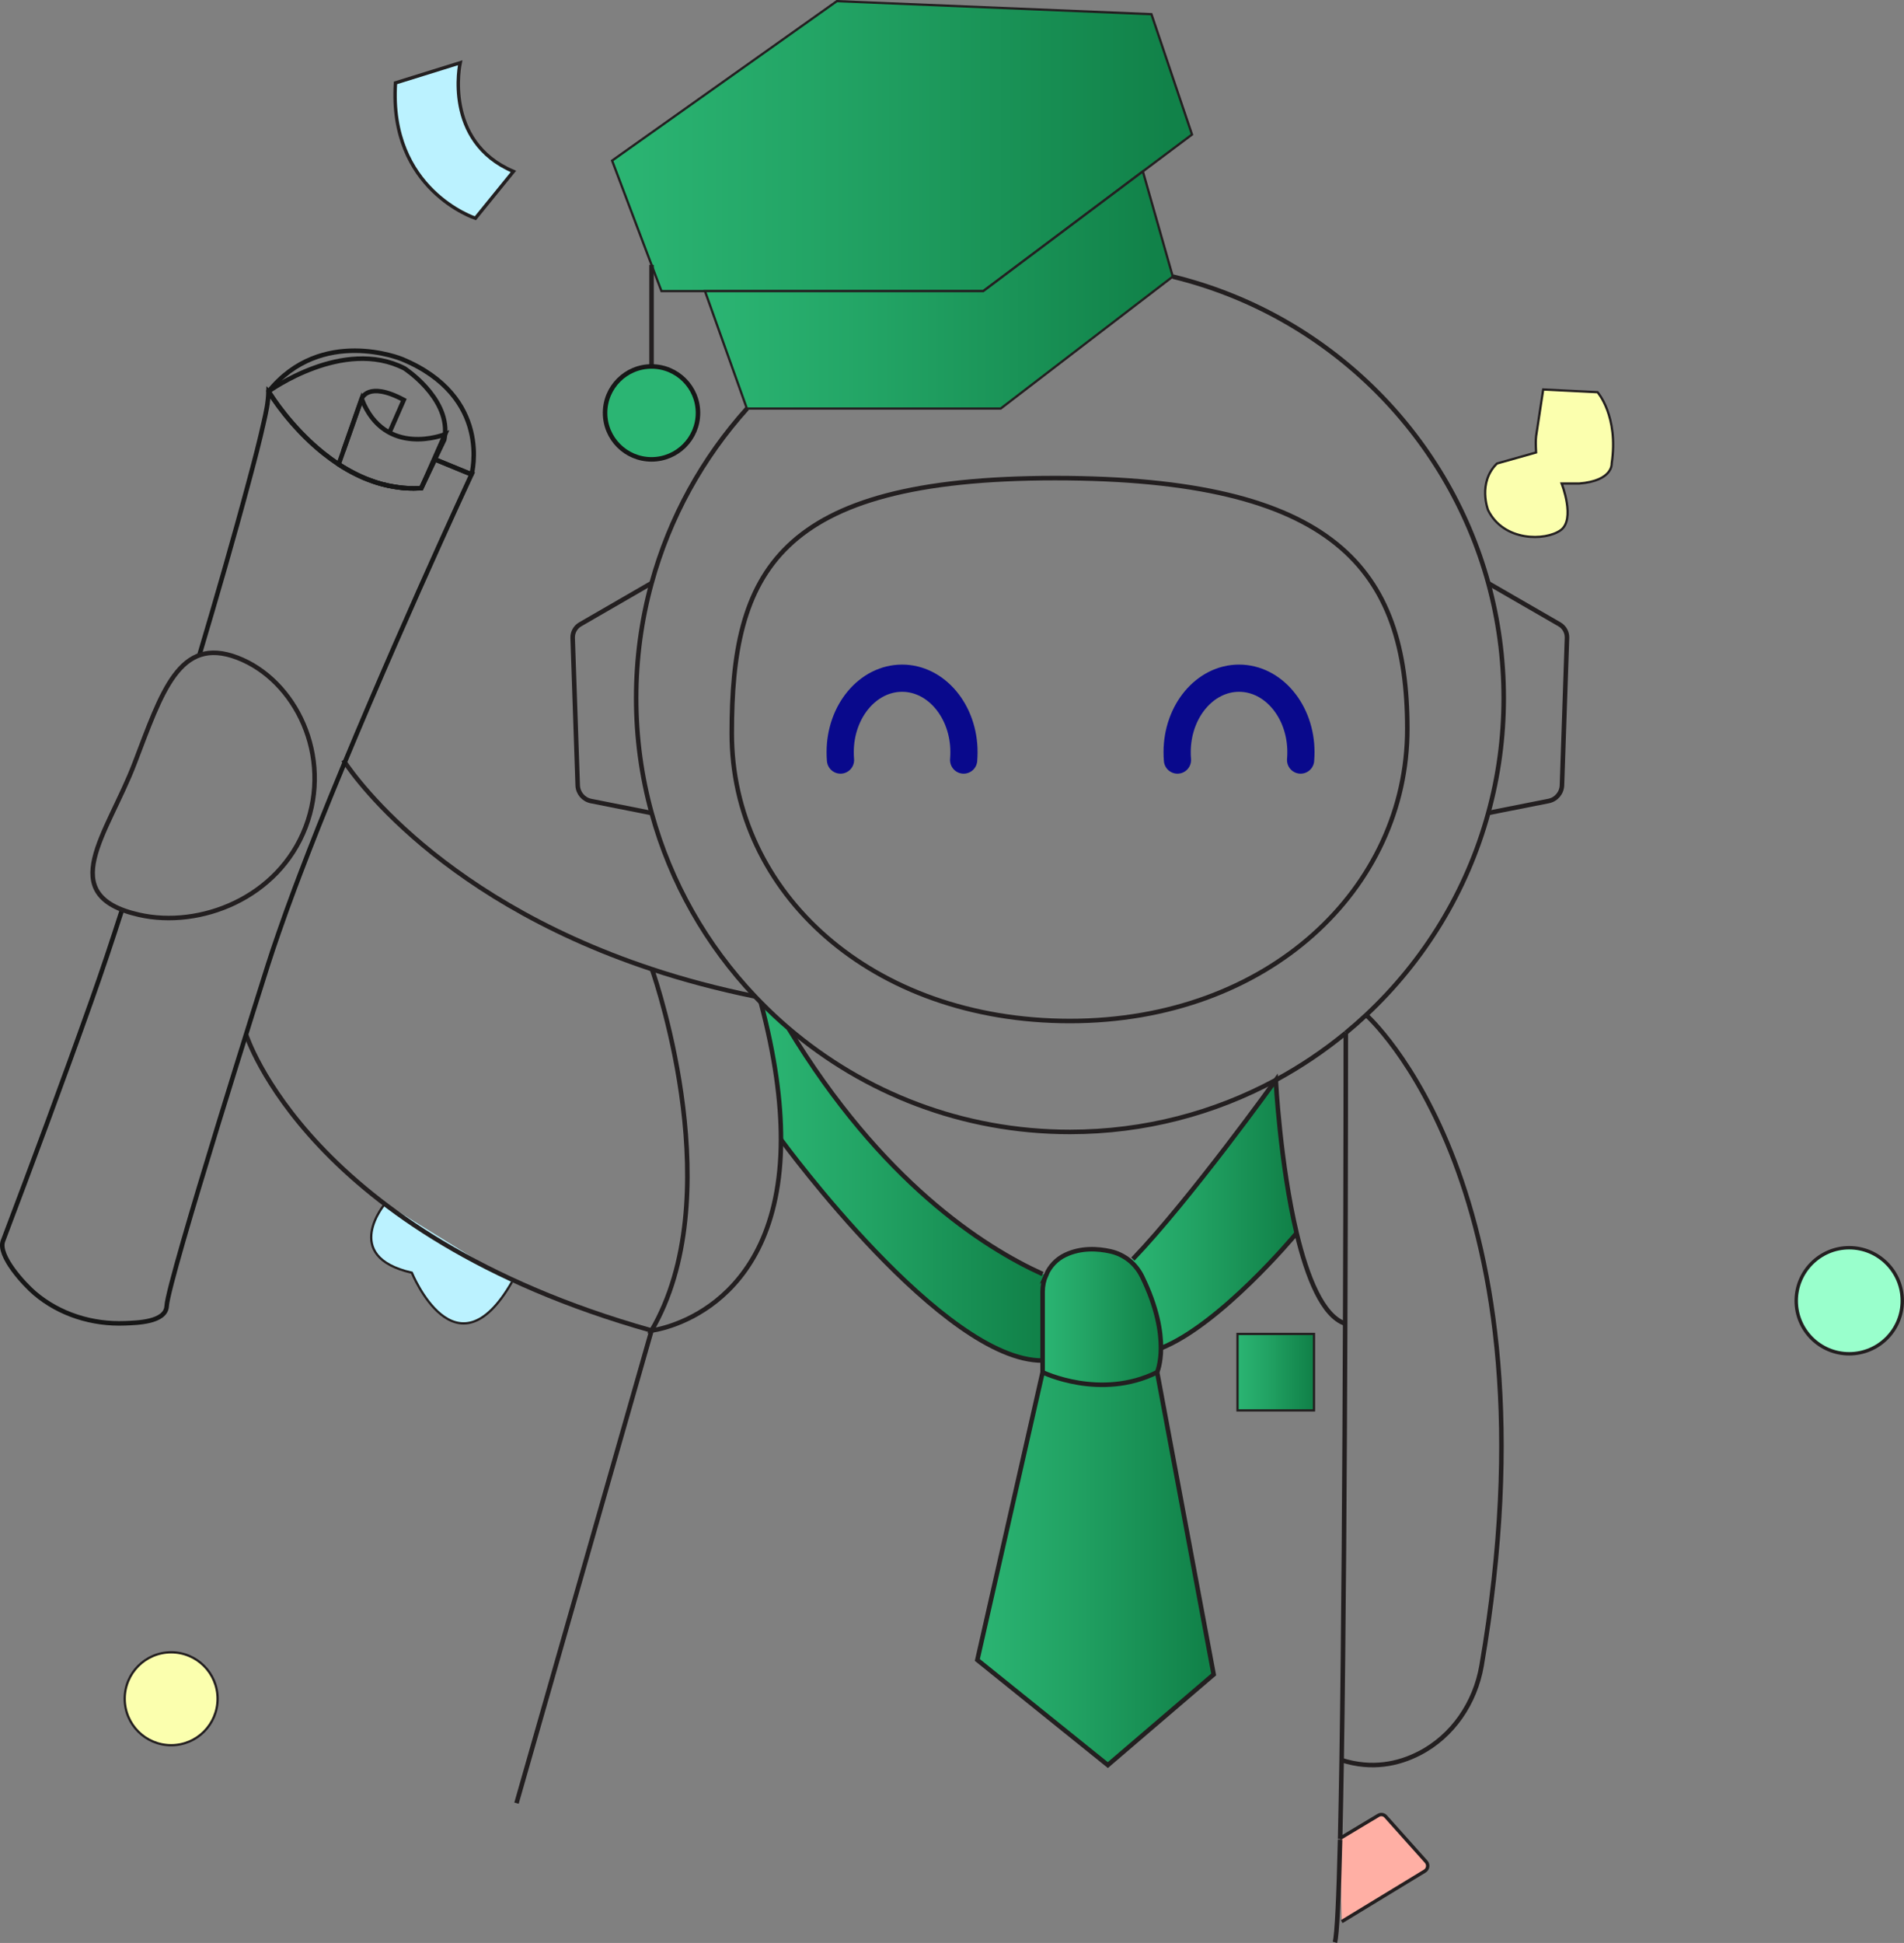 <?xml version="1.0" encoding="UTF-8"?>
<svg id="Layer_1" xmlns="http://www.w3.org/2000/svg" xmlns:xlink="http://www.w3.org/1999/xlink"
  viewBox="0 0 420.06 428.62">
  <rect x="0" y="0" width="420.06" height="428.62" fill="#808080" stroke="none"/>
  <defs>
    <linearGradient id="student-male-light" x1="135.04" y1="32.23" x2="262.98" y2="32.23"
      gradientUnits="userSpaceOnUse">
      <stop offset="0" stop-color="#2bb573" />
      <stop offset=".38" stop-color="#22a364" />
      <stop offset=".96" stop-color="#118249" />
    </linearGradient>
    <linearGradient id="student-male-light-2" x1="155.53" y1="63.97" x2="258.74" y2="63.97"
      xlink:href="#student-male-light" />
    <linearGradient id="student-male-light-3" x1="273.02" y1="302.71" x2="289.89" y2="302.71"
      xlink:href="#student-male-light" />
    <linearGradient id="student-male-light-4" x1="249.12" y1="267.85" x2="286.05" y2="267.85"
      xlink:href="#student-male-light" />
    <linearGradient id="student-male-light-5" x1="215.62" y1="346.04" x2="267.76" y2="346.04"
      xlink:href="#student-male-light" />
    <linearGradient id="student-male-light-6" x1="230.02" y1="290.52" x2="256.14" y2="290.52"
      xlink:href="#student-male-light" />
    <linearGradient id="student-male-light-7" x1="167.85" y1="260.65" x2="230.79" y2="260.65"
      xlink:href="#student-male-light" />
  </defs>
  <path d="M84.99,265.47s-9.96,11.69,5.87,15.29c0,0,9.64,23.75,22.09,2.04"
    style="fill: #bbf2ff; stroke: #231f20; stroke-miterlimit: 10; stroke-width: .5px;" />
  <polygon
    points="184.63 .25 135.04 35.43 145.93 64.22 216.93 64.22 252.14 37.81 262.98 29.68 254.03 3.13 184.63 .25"
    style="fill: url(#student-male-light); stroke: #231f20; stroke-miterlimit: 10; stroke-width: .5px;" />
  <polygon
    points="155.53 64.22 164.78 90.13 220.77 90.13 258.74 61.01 252.14 37.81 216.93 64.22 155.53 64.22"
    style="fill: url(#student-male-light-2); stroke: #231f20; stroke-miterlimit: 10; stroke-width: .5px;" />
  <line x1="143.74" y1="58.43" x2="143.74" y2="80.85"
    style="fill: none; stroke: #231f20; stroke-miterlimit: 10;" />
  <circle cx="143.74" cy="91.09" r="10.25"
    style="fill: #2bb573; stroke: #171717; stroke-miterlimit: 10;" />
  <circle cx="37.76" cy="374.75" r="10.25"
    style="fill: #fbffae; stroke: #231f20; stroke-miterlimit: 10; stroke-width: .5px;" />
  <path d="M101.52,13.85s-3.84,17.35,11.75,23.97l-8.39,10.33s-19.19-6.24-17.63-29.86l14.27-4.44Z"
    style="fill: #bbf2ff; stroke: #231f20; stroke-miterlimit: 10; stroke-width: .75px;" />
  <path
    d="M339,95.53l1.46-9.61,11.99.6s4.68,5.28,3.12,15.71c0,0,.36,3.84-7.2,4.44h-3.84s3.12,7.92-.24,10.31-12.55,2.52-15.99-4.44c0,0-2.36-6.06,1.96-10.29l8.63-2.43-.06-1.44c-.04-.96.01-1.92.16-2.86Z"
    style="fill: #fbffae; stroke: #231f20; stroke-miterlimit: 10; stroke-width: .5px;" />
  <g>
    <g>
      <path
        d="M407.98,275.26c6.46,0,11.71,5.24,11.71,11.71s-5.24,11.69-11.71,11.69-11.69-5.24-11.69-11.69,5.24-11.71,11.69-11.71Z"
        style="fill: #9fc;" />
      <path
        d="M314.63,410.71c.56.63.42,1.62-.31,2.06l-18.33,11.15-.34-18.11v-.14c0-.05.01-.1.01-.15l8.46-5.07c.51-.3,1.17-.2,1.57.24l8.95,10.01Z"
        style="fill: #ffafa4;" />
      <path d="M295.66,405.53c0,.05-.01.1-.01.15v-.15h.01Z" style="fill: #ffafa4;" />
      <rect x="273.02" y="294.27" width="16.87" height="16.87"
        style="fill: url(#student-male-light-3);" />
      <path
        d="M281.45,238.27s.96,18.43,4.6,33.76c-.52.63-16.83,20.14-29.92,25.39.02-3.58-.78-8.91-4.19-15.88-.68-1.38-1.65-2.59-2.83-3.54l.82-.26c12.68-13.23,31.52-39.48,31.52-39.48Z"
        style="fill: url(#student-male-light-4);" />
      <path d="M255.29,302.71l12.47,66.68-23.35,19.99-28.79-23.19,14.4-63.49s12.79,6.23,25.26,0Z"
        style="fill: url(#student-male-light-5);" />
      <path
        d="M256.14,297.42c-.03,3.47-.85,5.28-.85,5.28-12.47,6.23-25.26,0-25.26,0v-17.77c0-1.29.27-2.55.77-3.69.83-1.92,2.31-3.51,4.25-4.43,3.45-1.64,7.16-1.42,10-.78,1.5.34,2.89,1.02,4.08,1.96,1.18.95,2.15,2.15,2.83,3.54,3.41,6.97,4.21,12.3,4.19,15.88Z"
        style="fill: url(#student-male-light-6);" />
      <path
        d="M230.01,281.05l.78.2c-.5,1.14-.77,2.4-.77,3.69v15.2c-21.86.16-57.04-47.82-57.72-48.75.01-8.34-1.28-18.31-4.45-30.24,1.95,1.99,3.99,3.89,6.11,5.7,20.47,33.83,42.96,48.27,56.04,54.2Z"
        style="fill: url(#student-male-light-7);" />
    </g>
    <g>
      <path
        d="M295.65,405.53h.01l8.46-5.07c.51-.3,1.17-.2,1.57.24l8.95,10.01c.56.63.42,1.62-.31,2.06l-18.33,11.15"
        style="fill: none; stroke: #231f20; stroke-miterlimit: 10; stroke-width: .75px;" />
      <path
        d="M296.91,227.86c-4.78,3.94-9.96,7.43-15.45,10.4-13.52,7.31-28.98,11.45-45.42,11.45-23.69,0-45.35-8.61-62.06-22.86-2.12-1.81-4.16-3.71-6.11-5.7-.45-.45-.88-.89-1.31-1.35-10.65-11.24-18.6-25.07-22.8-40.44-2.23-8.08-3.41-16.58-3.41-25.37s1.18-17.28,3.4-25.35c3.97-14.51,11.29-27.65,21.07-38.52"
        style="fill: none; stroke: #231f20; stroke-miterlimit: 10;" />
      <path
        d="M258.75,61.02c33.74,8.21,60.48,34.3,69.61,67.65,2.2,8.06,3.39,16.55,3.39,25.32s-1.18,17.29-3.41,25.36c-4.73,17.31-14.2,32.65-26.94,44.56-1.46,1.36-2.95,2.67-4.49,3.94"
        style="fill: none; stroke: #231f20; stroke-miterlimit: 10;" />
      <path
        d="M310.48,160.8c0,35.23-30.72,64.44-74.44,64.44s-74.6-28.25-74.6-63.48,9.6-56.29,71.32-56.29,77.72,20.1,77.72,55.33Z"
        style="fill: none; stroke: #231f20; stroke-miterlimit: 10;" />
      <path
        d="M143.74,128.64h-.01l-15.74,9.1c-1.05.61-1.69,1.76-1.65,2.98l1.11,32.54c.06,1.69,1.28,3.12,2.93,3.45l13.37,2.65"
        style="fill: none; stroke: #231f20; stroke-miterlimit: 10;" />
      <path
        d="M328.31,128.64l.05.03,15.7,9.06c1.05.61,1.69,1.76,1.65,2.98l-1.11,32.54c-.06,1.69-1.28,3.12-2.93,3.45l-13.33,2.64h-.03"
        style="fill: none; stroke: #231f20; stroke-miterlimit: 10;" />
      <path d="M295.65,405.82c-.3,12.65-.68,21.12-1.15,22.66"
        style="fill: none; stroke: #231f20; stroke-miterlimit: 10;" />
      <path
        d="M296.91,227.85h0c0,.73,0,29.01-.14,64.15-.12,31.58-.34,68.7-.78,96.29-.11,6.31-.21,12.11-.33,17.23,0,.05-.01.1-.01.15"
        style="fill: none; stroke: #231f20; stroke-miterlimit: 10;" />
      <path d="M75.75,167.67s18.35,29.69,68.09,46.14c6.94,2.3,14.51,4.33,22.71,6,.01.01.02.01.03.01"
        style="fill: none; stroke: #231f20; stroke-miterlimit: 10;" />
      <rect x="273.02" y="294.27" width="16.87" height="16.87"
        style="fill: none; stroke: #231f20; stroke-miterlimit: 10; stroke-width: .5px;" />
      <path
        d="M419.68,286.96c0,6.45-5.24,11.69-11.71,11.69s-11.69-5.24-11.69-11.69,5.24-11.71,11.69-11.71,11.71,5.24,11.71,11.71Z"
        style="fill: none; stroke: #231f20; stroke-miterlimit: 10; stroke-width: .75px;" />
      <path d="M54.29,228.21s13.71,43.97,89.45,65.31l-29.79,104.26"
        style="fill: none; stroke: #231f20; stroke-miterlimit: 10;" />
      <path
        d="M143.74,213.53s.03.1.1.28c1.37,3.97,16.93,50.57-.1,79.71,0,0,28.49-3.31,28.56-42.12.01-8.34-1.28-18.31-4.45-30.24"
        style="fill: none; stroke: #231f20; stroke-miterlimit: 10;" />
      <path d="M173.97,226.85c20.47,33.83,42.96,48.27,56.04,54.2"
        style="fill: none; stroke: #231f20; stroke-miterlimit: 10;" />
      <path
        d="M249.94,277.75c12.68-13.23,31.52-39.48,31.52-39.48,0,0,.96,18.43,4.6,33.76,2.33,9.77,5.75,18.29,10.71,19.97h.01"
        style="fill: none; stroke: #231f20; stroke-miterlimit: 10;" />
      <path
        d="M301.4,223.91s43.52,38.28,25.46,143.57c-1.41,8.18-6.35,15.52-13.74,19.31-4.63,2.38-10.44,3.62-17.13,1.5"
        style="fill: none; stroke: #231f20; stroke-miterlimit: 10;" />
      <path
        d="M212.6,167.67c.05-.58.07-1.16.07-1.75,0-9.01-6.11-16.31-13.65-16.31s-13.66,7.3-13.66,16.31c0,.59.02,1.17.07,1.75"
        style="fill: none; stroke: #09098c; stroke-linecap: round; stroke-miterlimit: 10; stroke-width: 6px;" />
      <path
        d="M286.94,167.67c.05-.58.07-1.16.07-1.75,0-9.01-6.11-16.31-13.65-16.31s-13.66,7.3-13.66,16.31c0,.59.02,1.17.07,1.75"
        style="fill: none; stroke: #09098c; stroke-linecap: round; stroke-miterlimit: 10; stroke-width: 6px;" />
      <path d="M230.02,300.14c-21.86.16-57.04-47.82-57.72-48.75h-.01"
        style="fill: none; stroke: #231f20; stroke-miterlimit: 10;" />
      <path d="M256.14,297.42c13.09-5.25,29.4-24.76,29.92-25.39h.01"
        style="fill: none; stroke: #231f20; stroke-miterlimit: 10;" />
      <path
        d="M230.79,281.26c-.5,1.14-.77,2.4-.77,3.69v17.77s12.79,6.23,25.26,0c0,0,.82-1.81.85-5.28.02-3.58-.78-8.91-4.19-15.88-.68-1.38-1.65-2.59-2.83-3.54-1.19-.94-2.58-1.62-4.08-1.96-2.84-.64-6.55-.86-10,.78-1.94.92-3.42,2.51-4.25,4.43Z"
        style="fill: none; stroke: #231f20; stroke-miterlimit: 10;" />
      <polyline points="230.02 302.71 215.62 366.19 244.41 389.38 267.76 369.39 255.29 302.71"
        style="fill: none; stroke: #231f20; stroke-miterlimit: 10;" />
    </g>
  </g>
  <g>
    <line x1="77.71" y1="93.89" x2="77.7" y2="93.89"
      style="fill: none; stroke: #171717; stroke-miterlimit: 10;" />
    <path
      d="M59.26,86.37s-.02-.02-.02-.02c-.09,2.64-.56,4.61-1.01,6.62-.96,4.33-2.09,8.63-3.24,12.91-3.46,12.95-7.19,25.82-11.01,38.66"
      style="fill: none; stroke: #171717; stroke-miterlimit: 10;" />
    <path
      d="M26.93,200.68c-2.17,6.76-4.41,13.5-6.79,20.18-6.28,17.7-12.83,35.32-19.48,52.89-1.23,3.28,4.82,9.7,6.99,11.54,5.52,4.7,12.75,6.92,19.94,6.63,2.53-.11,8.98-.19,9.18-3.79.33-5.91,22.29-75.13,22.29-75.13.73-2.27,1.52-4.68,2.41-7.2,1.08-3.14,2.29-6.48,3.58-9.93.39-1.04.8-2.11,1.2-3.17,1.27-3.34,2.61-6.77,3.99-10.25,14.32-35.94,33.79-77.8,33.79-77.8h-.02l-8.05-3.31h-.02l-.17-.08h0"
      style="fill: none; stroke: #171717; stroke-miterlimit: 10;" />
    <path
      d="M104.03,104.64h-.01s-.01.01-.01.01l-8.05-3.31-3.02,6.35c-.58.03-1.14.05-1.7.05-.34,0-.68-.01-1.01-.02-.18-.01-.36-.01-.54-.03-.45-.02-.88-.05-1.31-.11-.4-.04-.8-.1-1.2-.17-2.03-.31-3.97-.84-5.82-1.56-.34-.13-.68-.27-1.01-.4-.33-.14-.66-.29-.99-.44-1.63-.76-3.17-1.63-4.63-2.58h0c-.05-.03-.1-.06-.14-.1-1.12-.73-2.18-1.51-3.2-2.32-.2-.16-.4-.32-.6-.49-.2-.16-.39-.32-.59-.49-.69-.59-1.36-1.18-1.99-1.79-.23-.21-.46-.43-.67-.65-.24-.23-.48-.47-.7-.7-.22-.22-.44-.45-.65-.67-2.61-2.74-4.54-5.3-5.69-6.97-.13-.18-.23-.35-.34-.5-.52-.78-.83-1.28-.88-1.38-.02-.01-.02-.02-.02-.02,11.66-14.42,29.37-7.15,29.37-7.15,20.1,8.29,15.41,25.43,15.41,25.43Z"
      style="fill: none; stroke: #171717; stroke-miterlimit: 10;" />
    <path
      d="M98.18,95.81c-.03.4-.09.8-.17,1.21l-2.06,4.31-3.02,6.35c-.58.03-1.14.05-1.7.05-.34,0-.68-.01-1.01-.02-.18-.01-.36-.01-.54-.03-.45-.02-.88-.05-1.31-.11-.4-.04-.81-.1-1.2-.17-2.03-.31-3.97-.84-5.82-1.56-.34-.13-.68-.27-1.01-.4-.33-.14-.66-.29-.99-.44-1.63-.76-3.17-1.63-4.63-2.58-.04-.03-.1-.06-.14-.1-1.12-.73-2.18-1.51-3.2-2.32-.2-.16-.4-.32-.6-.49-.2-.16-.39-.32-.59-.49-.69-.59-1.36-1.18-1.99-1.79-.23-.21-.46-.43-.67-.65-.24-.23-.48-.47-.7-.7-.22-.22-.44-.45-.65-.67-2.61-2.74-4.54-5.3-5.69-6.97-.13-.18-.23-.34-.34-.5-.52-.78-.83-1.28-.88-1.38-.02-.01-.02-.02-.02-.02,0,0,16.48-12,29.99-5.07,0,0,9.64,6.27,8.95,14.53Z"
      style="fill: none; stroke: #171717; stroke-miterlimit: 10;" />
    <path d="M85.91,95.44l3.17-7.22c-8.03-4.29-9.31-.21-9.31-.21l-2.07,5.89-1.96,5.57"
      style="fill: none; stroke: #171717; stroke-miterlimit: 10;" />
    <path
      d="M92.93,107.69c-6.98.45-13.14-1.94-18.22-5.25h0s5.08-14.44,5.08-14.44c5.14,13.17,18.4,7.81,18.4,7.81l-5.25,11.88Z"
      style="fill: none; stroke: #171717; stroke-miterlimit: 10;" />
  </g>
  <path
    d="M67.41,182.49c-6,15.66-23.32,22.37-36.76,19.31-18.86-4.29-6.96-17.75-.96-33.41,6-15.66,9.84-28.22,22.69-23.3,12.85,4.92,21.03,21.74,15.03,37.4Z"
    style="fill: none; stroke: #231f20; stroke-miterlimit: 10;" />
</svg>